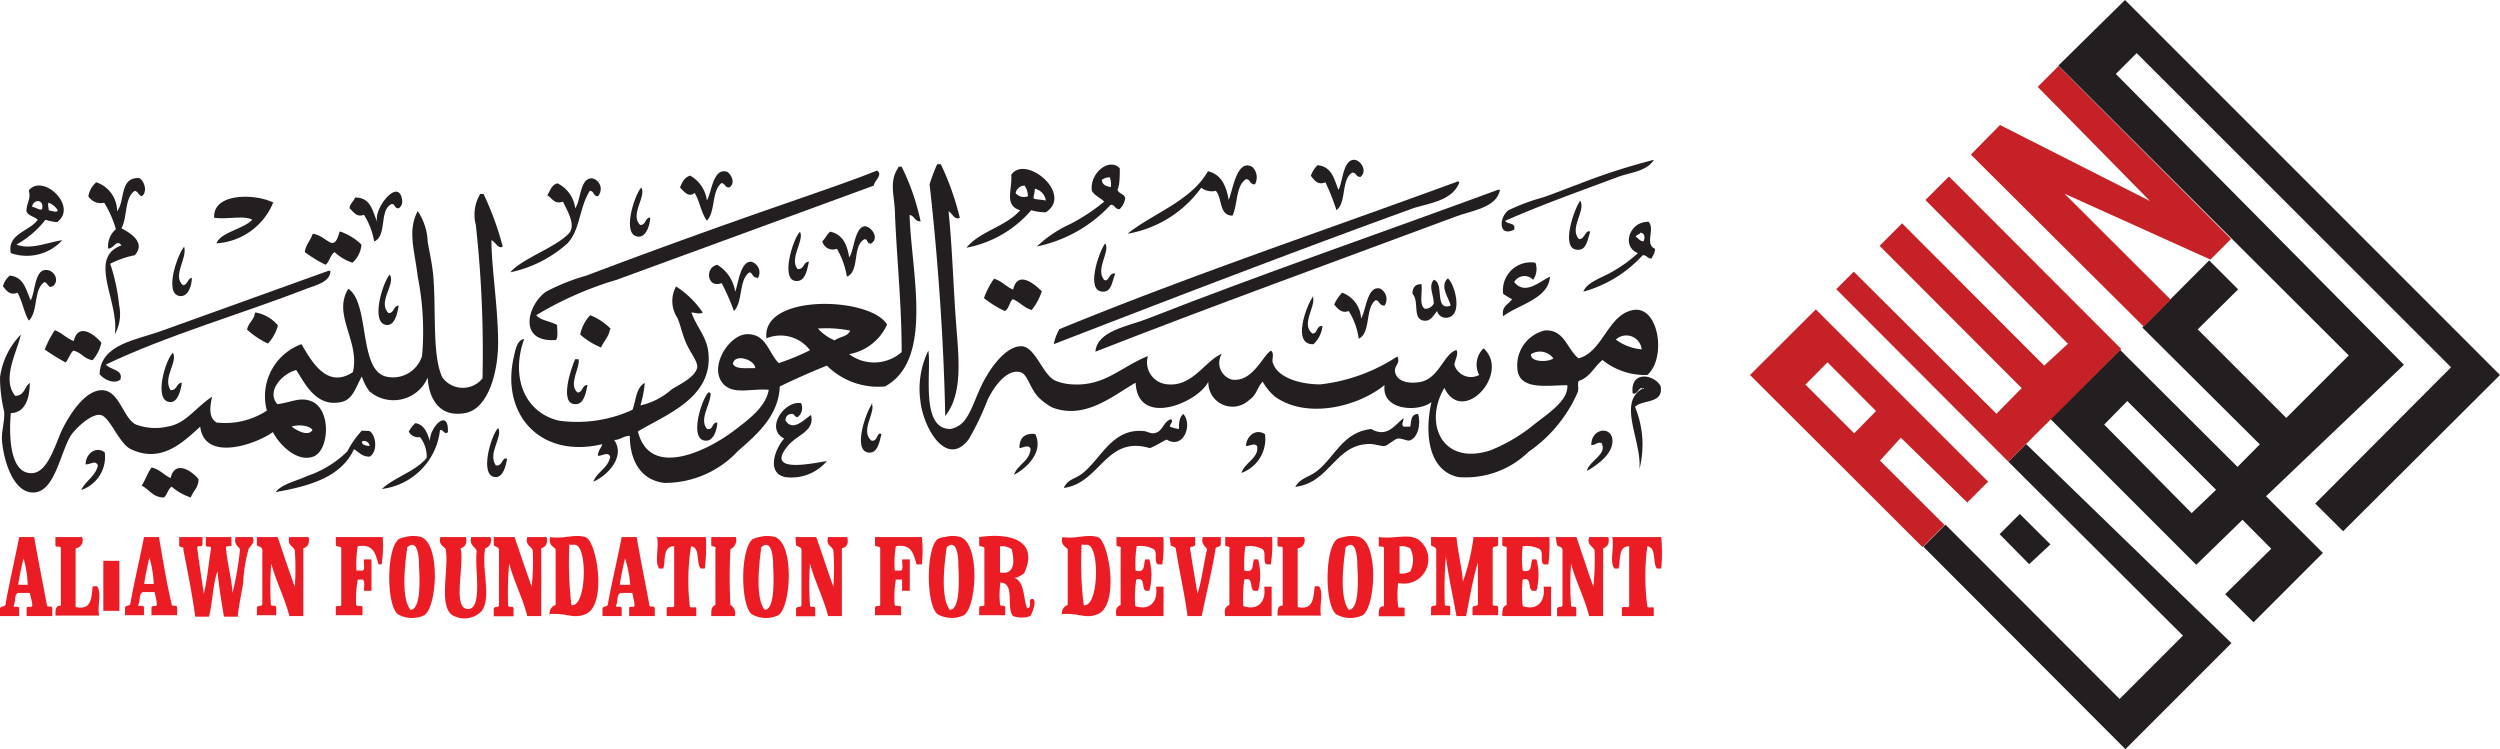 <?xml version="1.0" encoding="UTF-8" standalone="no"?>
<svg
   xmlns:dc="http://purl.org/dc/elements/1.1/"
   xmlns:cc="http://creativecommons.org/ns#"
   xmlns:rdf="http://www.w3.org/1999/02/22-rdf-syntax-ns#"
   xmlns:svg="http://www.w3.org/2000/svg"
   xmlns="http://www.w3.org/2000/svg"
   xmlns:sodipodi="http://sodipodi.sourceforge.net/DTD/sodipodi-0.dtd"
   xmlns:inkscape="http://www.inkscape.org/namespaces/inkscape"
   viewBox="0 0 120 35.96"
   version="1.1"
   id="svg35831"
   sodipodi:docname="Asset 14.svg"
   inkscape:version="0.92.4 (5da689c313, 2019-01-14)">
  <sodipodi:namedview
     pagecolor="#ffffff"
     bordercolor="#666666"
     borderopacity="1"
     objecttolerance="10"
     gridtolerance="10"
     guidetolerance="10"
     inkscape:pageopacity="0"
     inkscape:pageshadow="2"
     inkscape:window-width="718"
     inkscape:window-height="480"
     id="namedview35833"
     showgrid="false"
     inkscape:zoom="4.65"
     inkscape:cx="60"
     inkscape:cy="17.98"
     inkscape:window-x="0"
     inkscape:window-y="0"
     inkscape:window-maximized="1"
     inkscape:current-layer="svg35831" />
  <defs
     id="defs35645">
    <style
       id="style35643">.cls-1,.cls-3{fill:#231f20;}.cls-2{fill:#c52127;}.cls-3,.cls-4{fill-rule:evenodd;}.cls-4,.cls-5{fill:#ec1c24;}.cls-5{stroke:#ec1c24;stroke-miterlimit:10;stroke-width:2.4px;}</style>
  </defs>
  <title
     id="title35647">Asset 14</title>
  <g
     id="Layer_2"
     data-name="Layer 2">
    <g
       id="Layer_1-2"
       data-name="Layer 1">
      <path
         class="cls-1"
         d="M117.65,17.63l-6.52,6.54,1.34,1.33L120,18,102,0l-3.2,3.15,13.94,13.91-3,3-4.25-4.25,1.94-1.92-1.39-1.39-3.21,3.22,5.64,5.61-1.07,1.08-5.64-5.62-3.34,3.32,7,7,2.22-2.16,1.38,1.39-2.21,2.18,1.36,1.35,3.33-3.33-2.73-2.72,6.62-6.31L101.56,3.55l1-1Zm-12.45,7L101,20.38l1.11-1.13,4.26,4.26Z"
         id="path35649" />
      <polygon
         class="cls-1"
         points="97.25 21.31 107.11 30.87 102.02 35.96 92.32 26.24 93.38 25.18 101.74 33.55 104.78 30.51 96.4 22.16 97.25 21.31"
         id="polygon35651" />
      <polygon
         class="cls-1"
         points="96.95 24.67 95.98 25.64 97.4 27.08 98.42 26.13 96.95 24.67"
         id="polygon35653" />
      <path
         class="cls-2"
         d="M106.1,12.46l-7-3.16,5.09,5.08-1.29,1.3L94.6,7.42,96,6l7.2,3.65L97.81,4.17l1-1,8.28,8.3Z"
         id="path35655" />
      <polygon
         class="cls-2"
         points="93.55 8.47 101.82 16.75 96.4 22.16 88.14 13.88 88.98 13.04 95.83 19.86 97.04 18.63 90.22 11.8 91.3 10.72 98.12 17.55 99.26 16.5 92.42 9.6 93.55 8.47"
         id="polygon35657" />
      <path
         class="cls-2"
         d="M89,20.8l-2.34-2.34,1.06-1.07,2.33,2.34Zm5.43,3.32,1-1-8.27-8.27L84,18l8.28,8.26,1.06-1.06-3.1-3.09,1-1.1Z"
         id="path35659" />
      <path
         class="cls-3"
         d="M65.28,8.49c-.21,0-.17-.22-.38-.2-.53.33-.26,1.43-.75,1.8a10.68,10.68,0,0,0-.53-1.34c-.38.16-.54-.12-.7-.31a1.34,1.34,0,0,1,.32-.51c.67.06.8.64,1,1.18.21-.29.2-1.42.75-1.44.3,0,.67.51.32.82"
         id="path35661" />
      <path
         class="cls-3"
         d="M79.39,7.67c-.35.56-1.12.6-1.72.82-1.76.66-3.74,1.36-5.42,2.11.1.19.52.06.43.42-.77.39-.73-.6-.27-.93a9.8,9.8,0,0,1,1.67-.62c.55-.19,1.11-.42,1.66-.62a30.46,30.46,0,0,1,3.65-1.18"
         id="path35663" />
      <path
         class="cls-3"
         d="M53.64,9.06c0,.25.34.22.37.46a.9.9,0,0,1-.27.52c-.26,0-.2-.22-.43-.21a6.63,6.63,0,0,1-3.54,2,5.83,5.83,0,0,1,1.61-1.08A9.23,9.23,0,0,0,53,9.68c-.18-.19-.45-.28-.59-.52-.12-.85.84-1.62,1.34-1.08,0,.35,0,.77-.1,1m-.76-.46c0,.25.21.32.43.36a1,1,0,0,0-.05-.47c-.19,0-.26.06-.38.11"
         id="path35665" />
      <path
         class="cls-3"
         d="M45,7.88h.16a13.37,13.37,0,0,1,.91,2.57c-.25.14-.36-.22-.54-.31.18,1.71.23,3.7.38,5.61.12,1.53.29,3.18-.54,4.22-.06-3.46-.36-7.72-.75-11.12a7.52,7.52,0,0,1,.38-1"
         id="path35667" />
      <path
         class="cls-3"
         d="M60.24,8.85c-.28,0-.21-.25-.43-.25-.5.31-.39,1.2-.65,1.75-.66,0-.48-.84-.8-1.19a.83.83,0,0,1-.7-.15,5.52,5.52,0,0,1-3.54,2.21c1.25-1,3.05-1.57,3.86-3,.66.15.88.73,1,1.38.2-.5.39-2,1.13-1.59a.7.7,0,0,1,.11.87"
         id="path35669" />
      <path
         class="cls-3"
         d="M43.12,8h.16a11.09,11.09,0,0,1,.91,2.63c-.3,0-.29-.28-.53-.31.08,2.74,1.18,6.94-1.18,8.23a3.5,3.5,0,0,1-2.79-1c-.77.31-1.52.64-2.26,1-.06,1.36-1,2.23-2,3.09a4.79,4.79,0,0,1-3.54,1.54c-1.09-.13-1.65-1-1.66-2.26-.3,0-.44.19-.75.2.55.79-.3,1.7-1,2,.18-.48.7-.64.81-1.19-.1-.27-.35-.05-.59-.05,0-.26.16-.36.21-.56-3,.71-4.89-1.45-4.24-4.22.07-.31.15-.78.49-.83-.65,1.81,0,3.52,1.66,3.92a6.37,6.37,0,0,0,3.54-.52c.17-.45.17-1.07.59-1.29a5.59,5.59,0,0,1-.21,1.08,3.37,3.37,0,0,0,1.5-.77c.36-.23,1.17-.6,1.23-1.08,0-.29-.33-.68-.53-1.13s-.29-.94-.43-1.23a1.46,1.46,0,0,1-.06-1.5A4.41,4.41,0,0,1,33.73,15c-.12.1-.4,0-.54,0,.25.71.72,1.14.81,1.9.25,2.2-2.05,3-3.38,3.81.58,2.32,3.39.88,4.56,0,.74-.56,1.58-1.17,1.72-2-.86-.07-1.65.24-2.15-.25-.78-.77.22-2.42,1.13-2.42s1,.89,1.5,1.39a11.22,11.22,0,0,0,1.5-.62,1.77,1.77,0,0,0-2.09-.57c-.25-2.17,5-2,5.79-.66A2.48,2.48,0,0,1,40.76,17a2,2,0,0,0,2.52-.1c0-2.27-.22-4.29-.32-6.58,0-.89-.32-1.59.16-2.27m-3.06,8.29c.23-.18.64-.18.75-.47a5.83,5.83,0,0,0-1.55-.1,2.33,2.33,0,0,0,.8.57m-4.88,1.13c.14.27.65.19,1.07.2,0-.4-1-.73-1.07-.2"
         id="path35671" />
      <path
         class="cls-3"
         d="M50.2,10.19a2.46,2.46,0,0,1-.7-.1,5.41,5.41,0,0,1-3.11,1.8c.65-.8,1.88-1,2.58-1.8-.79-.22-.37-1-.43-1.7.69-1,3,.93,1.66,1.8m-1.45-.92a.52.52,0,0,0,.59.15.88.88,0,0,0-.16-.51.44.44,0,0,0-.43.36m.86.25c.15.08.42.05.59.11a.67.67,0,0,0-.53-.57c0,.21-.06.29-.06.46"
         id="path35673" />
      <path
         class="cls-3"
         d="M42.1,8.19c.3.19-.14.5-.16.72L29.6,13.43a16.57,16.57,0,0,0-3.86,1.7c.21.26.67.28,1,.47,0,.23.06.56-.05.72-1.85.14-1.38-1.69-.48-2.32a9.92,9.92,0,0,1,1.93-.77c3.2-1.21,6.51-2.41,9.82-3.55,1.45-.51,2.91-1,4.13-1.49Z"
         id="path35675" />
      <path
         class="cls-3"
         d="M35,9c-.22,0-.18-.2-.37-.21-.48.37-.28,1.38-.7,1.8-.28-.37-.34-.94-.59-1.33-.29.25-.53-.09-.7-.26.1-.25.21-.49.49-.57a1.6,1.6,0,0,1,.8,1.19c.22-.35.29-1.52.91-1.39.17,0,.54.54.16.77"
         id="path35677" />
      <path
         class="cls-3"
         d="M6.85,9.42c-.19,0-.2-.22-.38-.26-.5.32-.35,1.27-.64,1.8.47.24,1.17.7.64,1.29a4.56,4.56,0,0,0-1.18.41,9.15,9.15,0,0,1,.43,2,2,2,0,0,1-.21,1.39c.23-1.56-1.33-3.68.32-4.27-.24-.33-.38.18-.64.15A1.1,1.1,0,0,1,5.56,11,4.85,4.85,0,0,0,5,9.73a.7.7,0,0,1-.76-.31,1.15,1.15,0,0,1,.38-.67,1.46,1.46,0,0,1,1,1.39c.4-.49.1-1.65,1.07-1.59.24.13.41.67.11.87"
         id="path35679" />
      <path
         class="cls-3"
         d="M28.69,9.42c-.21,0-.17-.25-.38-.26-.52.84-.45,1.85-1.07,2.52a5.94,5.94,0,0,1-2.74,1.39c.52-.64,2.15-1.18,2.79-1.85.36-.37,0-1-.27-1.54-.41.14-.51-.16-.75-.31.14-.21.2-.5.49-.57A1.54,1.54,0,0,1,27.61,10c.28-.4.22-1.46.81-1.44a.52.52,0,0,1,.27.87"
         id="path35681" />
      <path
         class="cls-3"
         d="M70.05,8.75c-.32.88-1.44,1-2.2,1.24-5.68,2.06-11.66,4.36-17.27,6.53a2.39,2.39,0,0,1,.27-.72C57,13.27,63.57,11.06,70,8.7c0,0,0,.05.1.05"
         id="path35683" />
      <path
         class="cls-3"
         d="M2.77,10.66c-.19,0-.41-.06-.59-.11A4.58,4.58,0,0,1,.79,11.74c.68.27,1.54-.12,2.2-.21a2.32,2.32,0,0,1-2.47.62c-.19-.93.91-1.05,1.29-1.6-.15-.16-.46-.18-.54-.41,0-.42.23-.56.11-1,.67-.83,2.35.74,1.39,1.5M1.54,9.93c.15,0,.37.19.48.11.11-.52-.44-.47-.48-.11m.75.16c.13,0,.47.16.48,0a.9.9,0,0,0-.43-.36c-.07.07,0,.22,0,.36"
         id="path35685" />
      <path
         class="cls-3"
         d="M30.78,9c.27.41-.57,1.31-.05,1.8.3,0,.21-.35.48-.36,0,.3-.17.92-.54.92-.87,0-.22-2,.11-2.36"
         id="path35687" />
      <path
         class="cls-3"
         d="M71.88,9.11H72c-.15.87-1.39,1-2.14,1.29-5.66,2.11-11.79,4.33-17.28,6.48.08-1,1.54-1.21,2.52-1.59,5.42-2.13,11.41-4.19,16.8-6.18"
         id="path35689" />
      <path
         class="cls-3"
         d="M19.14,10c-.23,0-.16-.2-.33-.21-.63.26-.21,1.54-.85,1.8a3.49,3.49,0,0,0-.49-1.28c-.36.14-.5-.15-.69-.31,0-.22.2-.32.26-.52.8,0,.83.69,1.08,1.19-.25-.58,1-2.2,1.18-1.09a.41.41,0,0,1-.16.42"
         id="path35691" />
      <path
         class="cls-3"
         d="M24.13,11.84c-.22.12-.35-.23-.54-.31,0,1.34.31,3.15.32,4.89,0,1.5-.49,3.18-1.55,3.4-1.25.25-1.78-.67-1.83-1.7a1.78,1.78,0,0,1-2.79.67,2.32,2.32,0,0,1-.37-.72c-.29.48-.41,1.11-1,1.23-1.18.25-1.71-.85-2.15-1.54-.66.17-1.45,1-.91,1.64.7-.09,1.06-.35,1.61-.15,1,.36.9,2.39.11,2.67s-1.63-.59-1.93-1.18c-.82.59-3.28,1.45-3.49-.26-.82.74-1.86,1.78-3.33,1.08-.57-.27-1-1.55-1.45-1.64s-1.24.68-1.44,1c-.51.85-.76,2.68-1.77,2.72S.14,22,.09,21.05c0-.43.14-.86.11-1.29A7.25,7.25,0,0,1,0,18.12a3.62,3.62,0,0,1,1-2.06C.83,16.87.06,18.2.73,19c.45,0,.44-.44.7-.62,0,.61-.16,1.43-.91,1.45-.07.78-.14,2.91,1,2.88.8,0,1.16-1.49,1.5-2.16S4.1,18.7,4.92,18.73s1,1.37,1.61,1.65a2.67,2.67,0,0,0,1.5.1c.89-.14,1.3-.87,2.15-1.44-.11.5-.17,1,.21,1.24a3.65,3.65,0,0,0,2.42-.57,2.66,2.66,0,0,1,1.66-3.19c.45.75,1.2,2.19,2.47,1.34.35-1.49-1-2.75-.22-4,1.05.71.47,3.92,1.83,4.22a1.46,1.46,0,0,0,1.71-1,13.47,13.47,0,0,0-.21-3.81c-.15-1.28-.5-2.18,0-3.14a2.83,2.83,0,0,1,.48,1.49c.09.5.22,1.07.27,1.65.14,1.72-.06,3.79.43,4.84a1.21,1.21,0,0,0,1.93.05,55.44,55.44,0,0,0-.32-7.36,1.94,1.94,0,0,1,.21-1.49h.16a14.42,14.42,0,0,1,.92,2.52M15,20.64c-.13-.22-.71-.28-1-.16.2.15.78.51,1,.16"
         id="path35693" />
      <path
         class="cls-3"
         d="M13.13,9.68a3.15,3.15,0,0,1-2.74,2c.2-.53,1.26-.67,1.72-1.13-.4-.23-1.25,0-1.83-.1-.07-1.21,2-1.16,2.85-.72"
         id="path35695" />
      <path
         class="cls-3"
         d="M75.85,9.63c.29.47-.55,1.32-.06,1.85.3,0,.3-.48.54-.36-.13.38-.17.88-.59.87-.89,0-.16-2,.11-2.36"
         id="path35697" />
      <path
         class="cls-3"
         d="M79.07,10.6c.45.3-.17,1.12.37,1.34,0,.24-.11.31-.16.47-.23,0-.22-.17-.43-.16A6,6,0,0,1,76,14c.18-.46.87-.66,1.34-.93a6.74,6.74,0,0,0,1.28-.92c-.81-.32-.4-1.52.49-1.5m-.59.72c.13.06.18.21.37.21.08-.16.07-.4-.16-.41,0,.09-.2.08-.21.2"
         id="path35699" />
      <path
         class="cls-3"
         d="M41.83,11.68c-.23.06-.15-.19-.32-.2-.62.28-.22,1.54-.86,1.8a3.87,3.87,0,0,0-.48-1.34.52.52,0,0,1-.7-.36c.15-.13.22-.34.38-.46.6.13.81.62.91,1.23.23-.26.25-1.44.75-1.49.28,0,.72.53.32.82"
         id="path35701" />
      <path
         class="cls-3"
         d="M16.35,11.12a2.77,2.77,0,0,1,1,.62,1.3,1.3,0,0,1-.43.87,2.29,2.29,0,0,1-.86-.51c-.21.14-.24.46-.43.61a6.36,6.36,0,0,1-1-.61c.05-.37.28-.56.38-.88.72.1,1,1,1.29-.1"
         id="path35703" />
      <path
         class="cls-3"
         d="M38.4,11.12c.22.43-.54,1.3-.11,1.8.34,0,.25-.35.54-.36-.09.41-.18.94-.59.93-.82,0-.17-2.05.16-2.37"
         id="path35705" />
      <path
         class="cls-3"
         d="M53.05,11.68c.26.39-.48,1.21-.06,1.75.25.15.21-.36.54-.3-.15.36-.16.88-.59.87-.85,0-.2-1.91.11-2.32"
         id="path35707" />
      <path
         class="cls-3"
         d="M8.84,11.84c.16.58-.58,1.39-.06,1.85.22,0,.21-.31.43-.36,0,.32-.15.94-.59.88-.76-.12-.1-2,.22-2.37"
         id="path35709" />
      <path
         class="cls-3"
         d="M36.36,13.33c-.25,0-.21-.21-.38-.26-.53.35-.31,1.42-.75,1.86a10.85,10.85,0,0,0-.59-1.34c-.72.27-.81-.77-.21-.88A1.84,1.84,0,0,1,35.29,14c.14-.34.24-1.44.75-1.44a.53.53,0,0,1,.32.82"
         id="path35711" />
      <path
         class="cls-3"
         d="M73.7,12.61a.89.89,0,0,1-.11.82.57.57,0,0,0-.91.11c.53.64,1.17,0,1.72-.26-.08,1.07-1.48,1.32-2.25,1.9-.09-.49.26-.56.43-.82a3.07,3.07,0,0,1-.43-.26,1.34,1.34,0,0,1,1.55-1.49"
         id="path35713" />
      <path
         class="cls-3"
         d="M2.5,13.74c-.15.13-.21-.17-.37-.2-.53.35-.29,1.44-.75,1.85-.23-.4-.31-.94-.54-1.34-.37.15-.54-.11-.7-.31a1,1,0,0,1,.33-.51c.67.06.77.66,1,1.18.2-.29.19-1.34.64-1.44s.79.48.43.77"
         id="path35715" />
      <path
         class="cls-3"
         d="M15.86,13c0,.53-.68.68-1.07.83C11.65,15.05,8,16.1,5.08,17.5c.24.27.84.23.7.72-.31.24-.79,0-1-.26.05-1.46,1.77-1.63,3.06-2.11L15.76,13c.06,0,.09,0,.1,0"
         id="path35717" />
      <path
         class="cls-3"
         d="M18.71,13.18c.3.45-.61,1.32-.06,1.85.29,0,.21-.35.49-.36-.07.4-.19.92-.54.93-.87,0-.22-2.09.11-2.42"
         id="path35719" />
      <path
         class="cls-3"
         d="M50,14a2.76,2.76,0,0,1-.48.88c-.38-.11-.57-.39-.91-.52-.17.15-.17.46-.38.57a5,5,0,0,1-1-.62,3.89,3.89,0,0,1,.48-.93c.38.1.57.38.92.52.21-.92,1-.31,1.39.1"
         id="path35721" />
      <path
         class="cls-3"
         d="M69.52,13.38c.33.32.68,1.71,0,1.86a.44.44,0,0,1-.54-.31c-.19.24-.33.51-.64.46-.56-.08-.2-.92-.54-1.29,0-.28.12-.47.43-.46.06.4-.13,1,.16,1.18a.45.45,0,0,0,.43-.25c0-.43-.27-.81,0-1.14.53.14,0,1.52.81,1.24-.1-.42-.52-.89-.16-1.29"
         id="path35723" />
      <path
         class="cls-3"
         d="M66.46,14.67c-.28,0-.22-.24-.43-.26-.52.38-.21,1.55-.81,1.85a3.4,3.4,0,0,0-.48-1.33c-.35.13-.53-.12-.7-.31a2.1,2.1,0,0,1,.38-.57,1.37,1.37,0,0,1,.91,1.24c.24-.36.28-1.59.91-1.44a.57.57,0,0,1,.22.82"
         id="path35725" />
      <path
         class="cls-3"
         d="M63,14.21c.23.42-.6,1.35,0,1.8.26,0,.17-.39.48-.36a1.42,1.42,0,0,1-.43.87c-1.09.06-.29-2,0-2.31"
         id="path35727" />
      <path
         class="cls-3"
         d="M79.07,18a3.26,3.26,0,0,1-2.15-.72c-.4.32-.6.83-1.13,1-.09.1,0,.34-.05.52a6.7,6.7,0,0,1-2.36,2.88A4.33,4.33,0,0,1,70,22.9c-1.39-.29-1.65-2-1.29-3.6-.6.49-2.41.43-2.25-.82-1.28,1.05-3.74,1.65-5.26.56a2.62,2.62,0,0,1-.59-.72c-.27.26-.27.63-.65.88A1.16,1.16,0,0,1,58,18.32c-.48,1-3.39,2.23-3.49.05-1.09.62-2.42,1.79-4,1.19a2.77,2.77,0,0,1-.69-.52c-.43-.49-.49-1.09-.86-1.18-.69-.16-1.31.82-1.56,1.34a12.61,12.61,0,0,1-.91,1.9c-1.07,1.38-2.18-.59-2.31-1.85a4.18,4.18,0,0,1,.38-2.42c.16.94-.41,3.79,1.07,3.76a1.15,1.15,0,0,0,.75-.52c.37-.55.53-1.3,1-2.06.33-.56,1-1.42,1.66-1.39s1,1.36,1.61,1.65a2.51,2.51,0,0,0,.59.16c1.72.2,2.46-.77,3.86-1.34a1.06,1.06,0,0,0,.81,1.34c1.3.23,1.91-1.11,2.74-1.45a.83.83,0,0,0,.48,1.24c1,.15,1.49-1.18,1.88-1.39.19.18,0,.42.1.62.23.68,1.3,1,2.26,1a8.43,8.43,0,0,0,3.7-1.34c.17.32-.15.44-.11.72.07.48.64.6,1.18.51.93-.14,1.16-1.37,1.77-1.54.11.23-.08.47-.1.72A.84.84,0,0,0,71,18a1.08,1.08,0,0,1,.21-1.28c1.32,1.19-1,3.74-1.88,1.9-1,1.68-.13,3.75,2.2,3a8,8,0,0,0,2.15-1.28c.73-.56,1.61-1.15,1.55-1.85-.9,0-2.09.23-2.36-.57a1.72,1.72,0,0,1,1.29-2.06c.94-.05,1.05.9,1.61,1.34,1.18-.31,1.4-2.11,2.63-2.32S80,17.2,79.07,18m-1.51-1.7a2.43,2.43,0,0,0,1.24.47.74.74,0,0,0-1.24-.47M73.49,17c-.06.4.86.39,1.07.2a.8.8,0,0,0-1.07-.2"
         id="path35729" />
      <path
         class="cls-3"
         d="M12.27,15a1.8,1.8,0,0,1,1.07.62,2,2,0,0,1-.48.87,3.9,3.9,0,0,1-1-.67c.06-.34.35-.46.38-.82"
         id="path35731" />
      <path
         class="cls-3"
         d="M29.28,15.8c-.06.38-.3.57-.43.88a3.57,3.57,0,0,1-1-.62,1.88,1.88,0,0,1,.48-.93,2.81,2.81,0,0,1,1,.67"
         id="path35733" />
      <path
         class="cls-3"
         d="M4.86,16.47a1.78,1.78,0,0,1-.42.82c-.4-.06-.54-.38-.92-.46-.17.15-.22.4-.37.57a11.53,11.53,0,0,1-1-.62,4.53,4.53,0,0,1,.48-.93c.35.13.56.39.91.52.21-.9,1-.33,1.34.1"
         id="path35735" />
      <path
         class="cls-3"
         d="M8.3,16.93c.25.44-.51,1.21-.11,1.8.34,0,.25-.34.54-.36-.06.41-.2.92-.54.93-.86,0-.25-2.05.11-2.37"
         id="path35737" />
      <path
         class="cls-3"
         d="M27.61,17.24h.16c.1.38-.51,1.2-.05,1.6.27,0,.2-.36.48-.36-.08.41-.18.94-.59.92-.77,0-.21-1.71,0-2.16"
         id="path35739" />
      <path
         class="cls-3"
         d="M78.91,18.68c-.25-.2-.26.27-.54.21-.14-1.1,1-.95,1.34-.36.15.88-.87.63-1.23,1a4.74,4.74,0,0,1,.21,3c.14-1.36-1.12-3.27.22-3.91"
         id="path35741" />
      <path
         class="cls-3"
         d="M34,18.84a.09.09,0,0,1,.11.05c0,.52-.57,1.24-.17,1.7.33.05.21-.32.49-.31,0,.29-.16.84-.49.87-.91.08-.29-1.94.06-2.31"
         id="path35743" />
      <path
         class="cls-3"
         d="M38.45,19.35a.55.55,0,0,1-.16.67c-.19,0-.13-.18-.32-.15s-.25.13-.27.31c.36.57.91-.06,1.23-.26.19.79-.68.94-1.12,1.49-1.06,1.29,1,.87,1.88.72a2.22,2.22,0,0,1-2,.77c-.91-.19-.5-1.35-.05-1.85-.93-.47,0-1.82.8-1.7"
         id="path35745" />
      <path
         class="cls-3"
         d="M41.83,19.35c.26.39-.58,1.32,0,1.8.32.07.24-.46.48-.31-.1.39-.19.95-.64.88-.76-.12-.08-2,.21-2.37"
         id="path35747" />
      <path
         class="cls-3"
         d="M56.8,19.87c.46.52,0,1.72-.8,1.23-.28.13-.51.3-.81.41-2.11-.63-2.38,1.69-4.13,1.91.2-.42.52-.42.86-.67.92-.69,1.44-2.19,2.95-2.06.19,0,.34.14.54.1.42-.07.41-.55.8-.67.14.13-.06.21-.05.36a1.58,1.58,0,0,0,.43.11c0-.24,0-.55.21-.72"
         id="path35749" />
      <path
         class="cls-3"
         d="M68.07,19.87c.14.45,0,1.17-.43,1.28-.15,0-.37-.12-.54-.1s-.49.34-.64.36-.46-.1-.7-.1c-1.69,0-1.89,1.85-3.59,2.06.26-.45.68-.46,1.07-.78.86-.7,1.22-1.84,2.57-2,.78.45,1.14-.2,1.56-.52,0,.19-.13.29,0,.41h.32c.06-.22,0-.61.38-.61"
         id="path35751" />
      <path
         class="cls-3"
         d="M21.5,20.74c-.17.16-.19-.12-.38-.1a3.2,3.2,0,0,1-2.79,2.83c.63-.58,1.6-.83,2.15-1.49a1.51,1.51,0,0,0-.32-1,.51.51,0,0,1-.54-.26,1.42,1.42,0,0,1,.32-.41c.45.08.57.49.7.87-.05-.63.89-1.64.86-.46"
         id="path35753" />
      <path
         class="cls-3"
         d="M23.91,20.54c.25.42-.52,1.21-.11,1.8.34.06.3-.45.54-.31-.07.38-.2.87-.54.87-.82,0-.24-2,.11-2.36"
         id="path35755" />
      <path
         class="cls-3"
         d="M76.17,22.59c.14-.5,1-.78.7-1.33-.25-.05-.26.12-.49.1,0-.76.85-.91,1-.36.16.73-.73,1.33-1.18,1.59"
         id="path35757" />
      <path
         class="cls-3"
         d="M17.74,20.69c.32.21.4,1,0,1.23-.37,0-.51-.22-.75-.36-.6,1.32-2.09,1.77-3.76,2.06.3-.39,1-.53,1.51-.77a5.07,5.07,0,0,0,1.93-1.18,4.4,4.4,0,0,1,.7-1Zm-.37.51c0,.17.2.19.37.21,0-.18-.24-.31-.37-.21"
         id="path35759" />
      <path
         class="cls-3"
         d="M60.72,20.84a1.73,1.73,0,0,1-1.13,1.86c.15-.5.86-.72.75-1.29-.13-.16-.35,0-.53,0,0-.42.43-.88.91-.57"
         id="path35761" />
      <path
         class="cls-3"
         d="M49.67,20.79c.47.86-.37,1.68-1,2,.17-.5.74-.63.8-1.24-.09-.27-.47,0-.54-.05,0-.44.21-.72.76-.67"
         id="path35763" />
      <path
         class="cls-3"
         d="M3.9,23.52c.21-.45.68-.65.8-1.18-.13-.27-.31-.05-.59-.05,0-.52.51-.9.92-.57a1.68,1.68,0,0,1-1.13,1.8"
         id="path35765" />
      <path
         class="cls-3"
         d="M9.53,23c0,.42-.27.57-.37.88a2.66,2.66,0,0,1-.92-.52c-.18.12-.21.38-.37.52-.53,0-.7-.39-1.07-.57.18-.27.28-.62.48-.87.39.09.59.36.91.51.2-.88,1-.37,1.34.05"
         id="path35767" />
      <path
         class="cls-4"
         d="M19.45,25.78a1.44,1.44,0,0,1,.77,0c.93.36.76,3.34.15,3.75a1.38,1.38,0,0,1-1.28-.05c-.55-.46-.55-3.15.05-3.6a1,1,0,0,1,.31-.1m.66,1.31c0-.45-.09-1.23-.56-.82-.11.78-.31,2.41.15,3,.49,0,.46-1.35.41-2.14"
         id="path35769" />
      <path
         class="cls-4"
         d="M36.44,25.78a1.44,1.44,0,0,1,.77,0c.93.36.76,3.34.15,3.75a1.38,1.38,0,0,1-1.28-.05c-.55-.46-.55-3.15.05-3.6a1.11,1.11,0,0,1,.31-.1m.67,1.31c0-.45-.1-1.23-.57-.82-.1.78-.3,2.41.16,3,.48,0,.45-1.35.41-2.14"
         id="path35771" />
      <path
         class="cls-4"
         d="M45.35,25.78a1.4,1.4,0,0,1,.76,0c.94.36.77,3.34.16,3.75A1.38,1.38,0,0,1,45,29.48c-.56-.46-.55-3.15,0-3.6a.94.94,0,0,1,.31-.1M46,27.09c0-.45-.09-1.23-.56-.82-.11.78-.31,2.41.15,3,.49,0,.45-1.35.41-2.14"
         id="path35773" />
      <path
         class="cls-4"
         d="M64.49,25.78a1.43,1.43,0,0,1,.77,0c.93.36.76,3.34.15,3.75a1.38,1.38,0,0,1-1.28-.05c-.55-.46-.55-3.15.05-3.6a.94.94,0,0,1,.31-.1m.66,1.31c0-.45-.09-1.23-.56-.82-.11.78-.31,2.41.15,3,.49,0,.46-1.35.41-2.14"
         id="path35775" />
      <path
         class="cls-4"
         d="M.92,25.78h.72c.19,1.1.41,2.17.61,3.26,0,.15.24,0,.26.15v.38H1.28v-.34c-.05-.17.22-.05.26-.14s-.07-.43-.11-.63H.87c-.19.07-.12.4-.2.58s.23,0,.25.15v.38H0v-.34c0-.15.21-.09.26-.19.19-1.11.45-2.16.66-3.26M.87,28.07h.46a5.36,5.36,0,0,0-.2-1.27c-.1.41-.19.83-.26,1.27"
         id="path35777" />
      <path
         class="cls-4"
         d="M2.66,25.78H3.94a.39.39,0,0,1-.31.54v2.82c.79.16.75-.46.82-1h.21c.23.28,0,1,.1,1.41H2.66c0-.27,0-.49.26-.48V26.32c0-.16-.24,0-.26-.15Z"
         id="path35779" />
      <path
         class="cls-4"
         d="M6.91,25.78h.72C7.82,26.88,8,28,8.24,29c0,.15.24,0,.26.15v.38H7.27v-.34c0-.17.22-.05.25-.14s-.06-.43-.1-.63H6.86c-.2.07-.12.4-.21.58s.24,0,.26.15v.38H6v-.34c0-.15.21-.09.25-.19.2-1.11.46-2.16.67-3.26m0,2.29h.46a5.35,5.35,0,0,0-.21-1.27c-.09.41-.19.83-.25,1.27"
         id="path35781" />
      <path
         class="cls-4"
         d="M8.6,25.78H9.72v.34c0,.19-.28,0-.25.2.09.74.21,1.45.31,2.18.17-.67.23-1.46.35-2.18,0-.16-.23,0-.25-.15v-.39h1.23v.34c.05.19-.29,0-.26.2.06.75.26,1.37.31,2.14a14.34,14.34,0,0,0,.36-2.1c-.11-.16-.3-.24-.21-.58h.82c.13.31-.12.4-.2.58A7.63,7.63,0,0,0,11.67,28c-.09.54-.21,1.08-.26,1.6h-.66c-.12-.71-.24-1.42-.31-2.18-.23.64-.23,1.5-.41,2.18H9.37c-.15-1.11-.36-2.15-.57-3.21.06-.18-.17-.09-.2-.19Z"
         id="path35783" />
      <path
         class="cls-4"
         d="M12.33,25.78h1c.27.79.53,1.6.82,2.38a12.38,12.38,0,0,0,0-1.75c-.08-.21-.38-.23-.26-.63h.92c.07.32-.05.47-.25.54v3.25h-.67c-.23-.89-.63-1.63-.87-2.52A14.32,14.32,0,0,0,13,29c0,.15.23,0,.26.15v.38h-.93v-.34c0-.17.25-.05.26-.19V26.41c0-.18-.18-.15-.26-.24Z"
         id="path35785" />
      <path
         class="cls-4"
         d="M16.12,25.78h2.25a6.17,6.17,0,0,1-.05,1.31h-.15c-.15-.47-.21-1-1-.87a5.41,5.41,0,0,0-.06,1.17h.26c.19,0,.07-.36.1-.54h.36v1.51h-.36c0-.18.05-.43-.05-.54h-.25A5.94,5.94,0,0,0,17.09,29c0,.17.28,0,.31.15v.38H16.12v-.34c-.05-.17.22-.05.26-.14V26.32c0-.12-.23-.05-.26-.15Z"
         id="path35787" />
      <path
         class="cls-4"
         d="M21.14,25.78h1.23c.06.32-.05.47-.26.54.19.8-.39,2.83.31,2.91.38.05.44-.45.46-.63.08-.66-.07-1.53,0-2.14-.06-.25-.37-.26-.26-.68h.92a.4.4,0,0,1-.25.54c-.19,1,.31,2.32-.16,3a1.15,1.15,0,0,1-1.43.2c-.66-.47-.13-2.29-.31-3.17-.12-.15-.35-.21-.25-.58"
         id="path35789" />
      <path
         class="cls-4"
         d="M23.7,25.78h1c.27.79.54,1.6.82,2.38a11,11,0,0,0,.05-1.75c-.08-.21-.37-.23-.26-.63h.93c.06.32-.05.47-.26.54v3.25h-.67c-.23-.89-.63-1.63-.87-2.52a16.06,16.06,0,0,0-.05,2c0,.15.24,0,.26.15v.38H23.7v-.34c0-.17.25-.05.25-.19V26.41c0-.18-.18-.15-.25-.24Z"
         id="path35791" />
      <path
         class="cls-4"
         d="M26.41,29.57a.4.4,0,0,1,.26-.53V26.36c-.13-.15-.36-.21-.26-.58.7.1,1.15-.16,1.69,0s1.07,3.27,0,3.7c-.6.25-.91-.08-1.74,0m1.07-.43c.7.1.77-2.59.26-2.87-.11-.07-.27,0-.36-.05a17.21,17.21,0,0,0,.1,2.92"
         id="path35793" />
      <path
         class="cls-4"
         d="M29.84,25.78h.72c.19,1.1.41,2.17.61,3.26,0,.15.23,0,.26.15v.38H30.2v-.34c-.05-.17.22-.05.25-.14s-.06-.43-.1-.63h-.56c-.2.07-.12.4-.21.58s.24,0,.26.15v.38h-.92v-.34c0-.15.21-.09.25-.19.2-1.11.46-2.16.67-3.26m-.05,2.29h.46A5.35,5.35,0,0,0,30,26.8c-.09.41-.19.83-.25,1.27"
         id="path35795" />
      <path
         class="cls-4"
         d="M31.53,25.78h2.35a8.22,8.22,0,0,1-.05,1.51h-.2c-.23-.29,0-1-.46-1.07a10.54,10.54,0,0,0-.06,2.87c0,.14.32,0,.31.1v.38H32v-.34c0-.2.31,0,.36-.14V26.22c-.55,0-.41.65-.52,1.07h-.2c-.23-.31,0-1-.1-1.51"
         id="path35797" />
      <path
         class="cls-4"
         d="M34.14,25.78h1.18a.48.48,0,0,1-.26.58,26.19,26.19,0,0,0,0,2.68.45.45,0,0,1,.21.53H34.14c0-.29,0-.45.2-.53V26.36c.06-.18-.17-.09-.2-.19Z"
         id="path35799" />
      <path
         class="cls-4"
         d="M38.18,25.78h1c.28.79.54,1.6.82,2.38A11,11,0,0,0,40,26.41c-.08-.21-.37-.23-.25-.63h.92c.06.32,0,.47-.26.54v3.25h-.66c-.23-.89-.63-1.63-.87-2.52a14.32,14.32,0,0,0,0,2c0,.15.23,0,.25.15v.38h-.92v-.34c0-.17.25-.05.26-.19V26.41c0-.18-.18-.15-.26-.24Z"
         id="path35801" />
      <path
         class="cls-4"
         d="M42,25.78h2.25a6.17,6.17,0,0,1,0,1.31H44c-.16-.47-.21-1-1-.87a4.88,4.88,0,0,0-.05,1.17h.26c.18,0,.07-.36.1-.54h.36v1.51H43.3c0-.18,0-.43,0-.54H43A5.34,5.34,0,0,0,42.94,29c0,.17.28,0,.31.15v.38H42v-.34c0-.17.22-.05.25-.14V26.32c0-.12-.22-.05-.25-.15Z"
         id="path35803" />
      <path
         class="cls-4"
         d="M47,25.78c1.62-.24,2.87.25,2.15,1.75-.15.07-.24.2-.47.2.52.19.43,1,.62,1.46.28,0,0-.44.25-.44s0,.72-.1.82a1.2,1.2,0,0,1-.82,0c-.36-.39.12-1.58-.61-1.61A4.49,4.49,0,0,0,48,29c0,.15.23,0,.25.15v.38H47v-.34c0-.17.22-.05.25-.14V26.32c0-.12-.22-.05-.25-.15Zm1,1.7c.77.14.68-.66.56-1.12a.83.83,0,0,0-.56-.14Z"
         id="path35805" />
      <path
         class="cls-4"
         d="M51,29.57a.4.4,0,0,1,.25-.53V26.36c-.13-.15-.36-.21-.25-.58.69.1,1.15-.16,1.69,0s1.06,3.27,0,3.7c-.6.25-.91-.08-1.74,0m1.07-.43c.7.1.76-2.59.26-2.87-.12-.07-.28,0-.36-.05a16.23,16.23,0,0,0,.1,2.92"
         id="path35807" />
      <path
         class="cls-4"
         d="M53.59,25.78h2.25a6.17,6.17,0,0,1-.05,1.31h-.21c-.21-.11,0-.57-.2-.73a1.33,1.33,0,0,0-.82-.14,5.49,5.49,0,0,0-.05,1.17c.48.13.37-.3.46-.54h.2a2.94,2.94,0,0,1,0,1.51H55c-.23-.11,0-.69-.46-.54a5.79,5.79,0,0,0-.05,1.27c.69.24,1.11-.21,1-.93h.36v1.41H53.59c-.06-.29,0-.45.2-.53V26.36c.06-.18-.17-.09-.2-.19Z"
         id="path35809" />
      <path
         class="cls-4"
         d="M56.15,25.78h1.22v.34c0,.18-.24.06-.25.2.11.73.24,1.45.36,2.18.21-.65.29-1.43.46-2.14-.1-.16-.3-.24-.21-.58h.87v.34c0,.15-.21.1-.25.2-.18,1.12-.45,2.17-.67,3.25H57c-.14-1.11-.39-2.12-.56-3.21,0-.13-.19-.11-.25-.19Z"
         id="path35811" />
      <path
         class="cls-4"
         d="M58.81,25.78h2.25A6.17,6.17,0,0,1,61,27.09H60.8c-.21-.11,0-.57-.2-.73a1.33,1.33,0,0,0-.82-.14,5.49,5.49,0,0,0-.05,1.17c.48.13.37-.3.46-.54h.2a2.94,2.94,0,0,1,0,1.51h-.2c-.23-.11,0-.69-.46-.54a5.79,5.79,0,0,0-.05,1.27c.7.24,1.11-.21,1-.93h.36v1.41H58.81c-.06-.29,0-.45.2-.53V26.36c.06-.18-.17-.09-.2-.19Z"
         id="path35813" />
      <path
         class="cls-4"
         d="M61.32,25.78h1.27a.38.38,0,0,1-.3.54v2.82c.78.16.74-.46.82-1h.2c.24.28,0,1,.1,1.41H61.32c0-.27,0-.49.25-.48V26.32c0-.16-.23,0-.25-.15Z"
         id="path35815" />
      <path
         class="cls-4"
         d="M66.18,25.78c.81.11,1.54-.23,2,.2a1.17,1.17,0,0,1-1.07,2,5,5,0,0,0,0,1.12c0,.14.32,0,.31.1v.38H66.18c0-.27,0-.49.25-.48V26.32c0-.16-.23,0-.25-.15Zm1,1.75a.86.86,0,0,0,.51-.1,1.21,1.21,0,0,0,0-1.11.86.86,0,0,0-.51-.1Z"
         id="path35817" />
      <path
         class="cls-4"
         d="M68.69,25.78h1.22c.07.75.25,1.38.31,2.14a10.32,10.32,0,0,0,.51-2.14h1.18v.34c0,.18-.24.06-.26.2V29c0,.15.24,0,.26.15v.38H70.68v-.34c0-.17.25-.05.26-.19V27c-.25.8-.39,1.7-.57,2.57h-.46c-.17-.95-.38-1.87-.51-2.87A20,20,0,0,0,69.35,29c0,.15.24,0,.26.15v.38h-.92v-.34c0-.17.24-.05.25-.19V26.41c0-.18-.18-.15-.25-.24Z"
         id="path35819" />
      <path
         class="cls-4"
         d="M72.11,25.78h2.26a7.85,7.85,0,0,1-.05,1.31h-.21c-.21-.11,0-.57-.2-.73a1.35,1.35,0,0,0-.82-.14,4.9,4.9,0,0,0,0,1.17c.48.13.36-.3.46-.54h.2a2.94,2.94,0,0,1,0,1.51h-.2c-.23-.11,0-.69-.46-.54a5.79,5.79,0,0,0,0,1.27c.69.24,1.1-.21,1-.93h.36v1.41H72.11c0-.29,0-.45.21-.53V26.36c.05-.18-.17-.09-.21-.19Z"
         id="path35821" />
      <path
         class="cls-4"
         d="M74.67,25.78h1c.27.79.53,1.6.81,2.38a12.31,12.31,0,0,0,.06-1.75c-.09-.21-.38-.23-.26-.63h.92c.07.32-.05.47-.25.54v3.25h-.67c-.23-.89-.63-1.63-.87-2.52a14.32,14.32,0,0,0,0,2c0,.15.23,0,.25.15v.38h-.92v-.34c0-.17.25-.05.26-.19V26.41c0-.18-.18-.15-.26-.24Z"
         id="path35823" />
      <path
         class="cls-4"
         d="M77.39,25.78h2.35a8.22,8.22,0,0,1,0,1.51h-.21c-.22-.29,0-1-.46-1.07a11,11,0,0,0,0,2.87c0,.14.32,0,.31.1v.38H77.85v-.34c0-.2.31,0,.35-.14V26.22c-.54,0-.4.65-.51,1.07h-.2c-.24-.31,0-1-.1-1.51"
         id="path35825" />
      <line
         class="cls-5"
         x1="4.96"
         y1="28.12"
         x2="5.73"
         y2="28.12"
         id="line35827" />
    </g>
  </g>
</svg>
